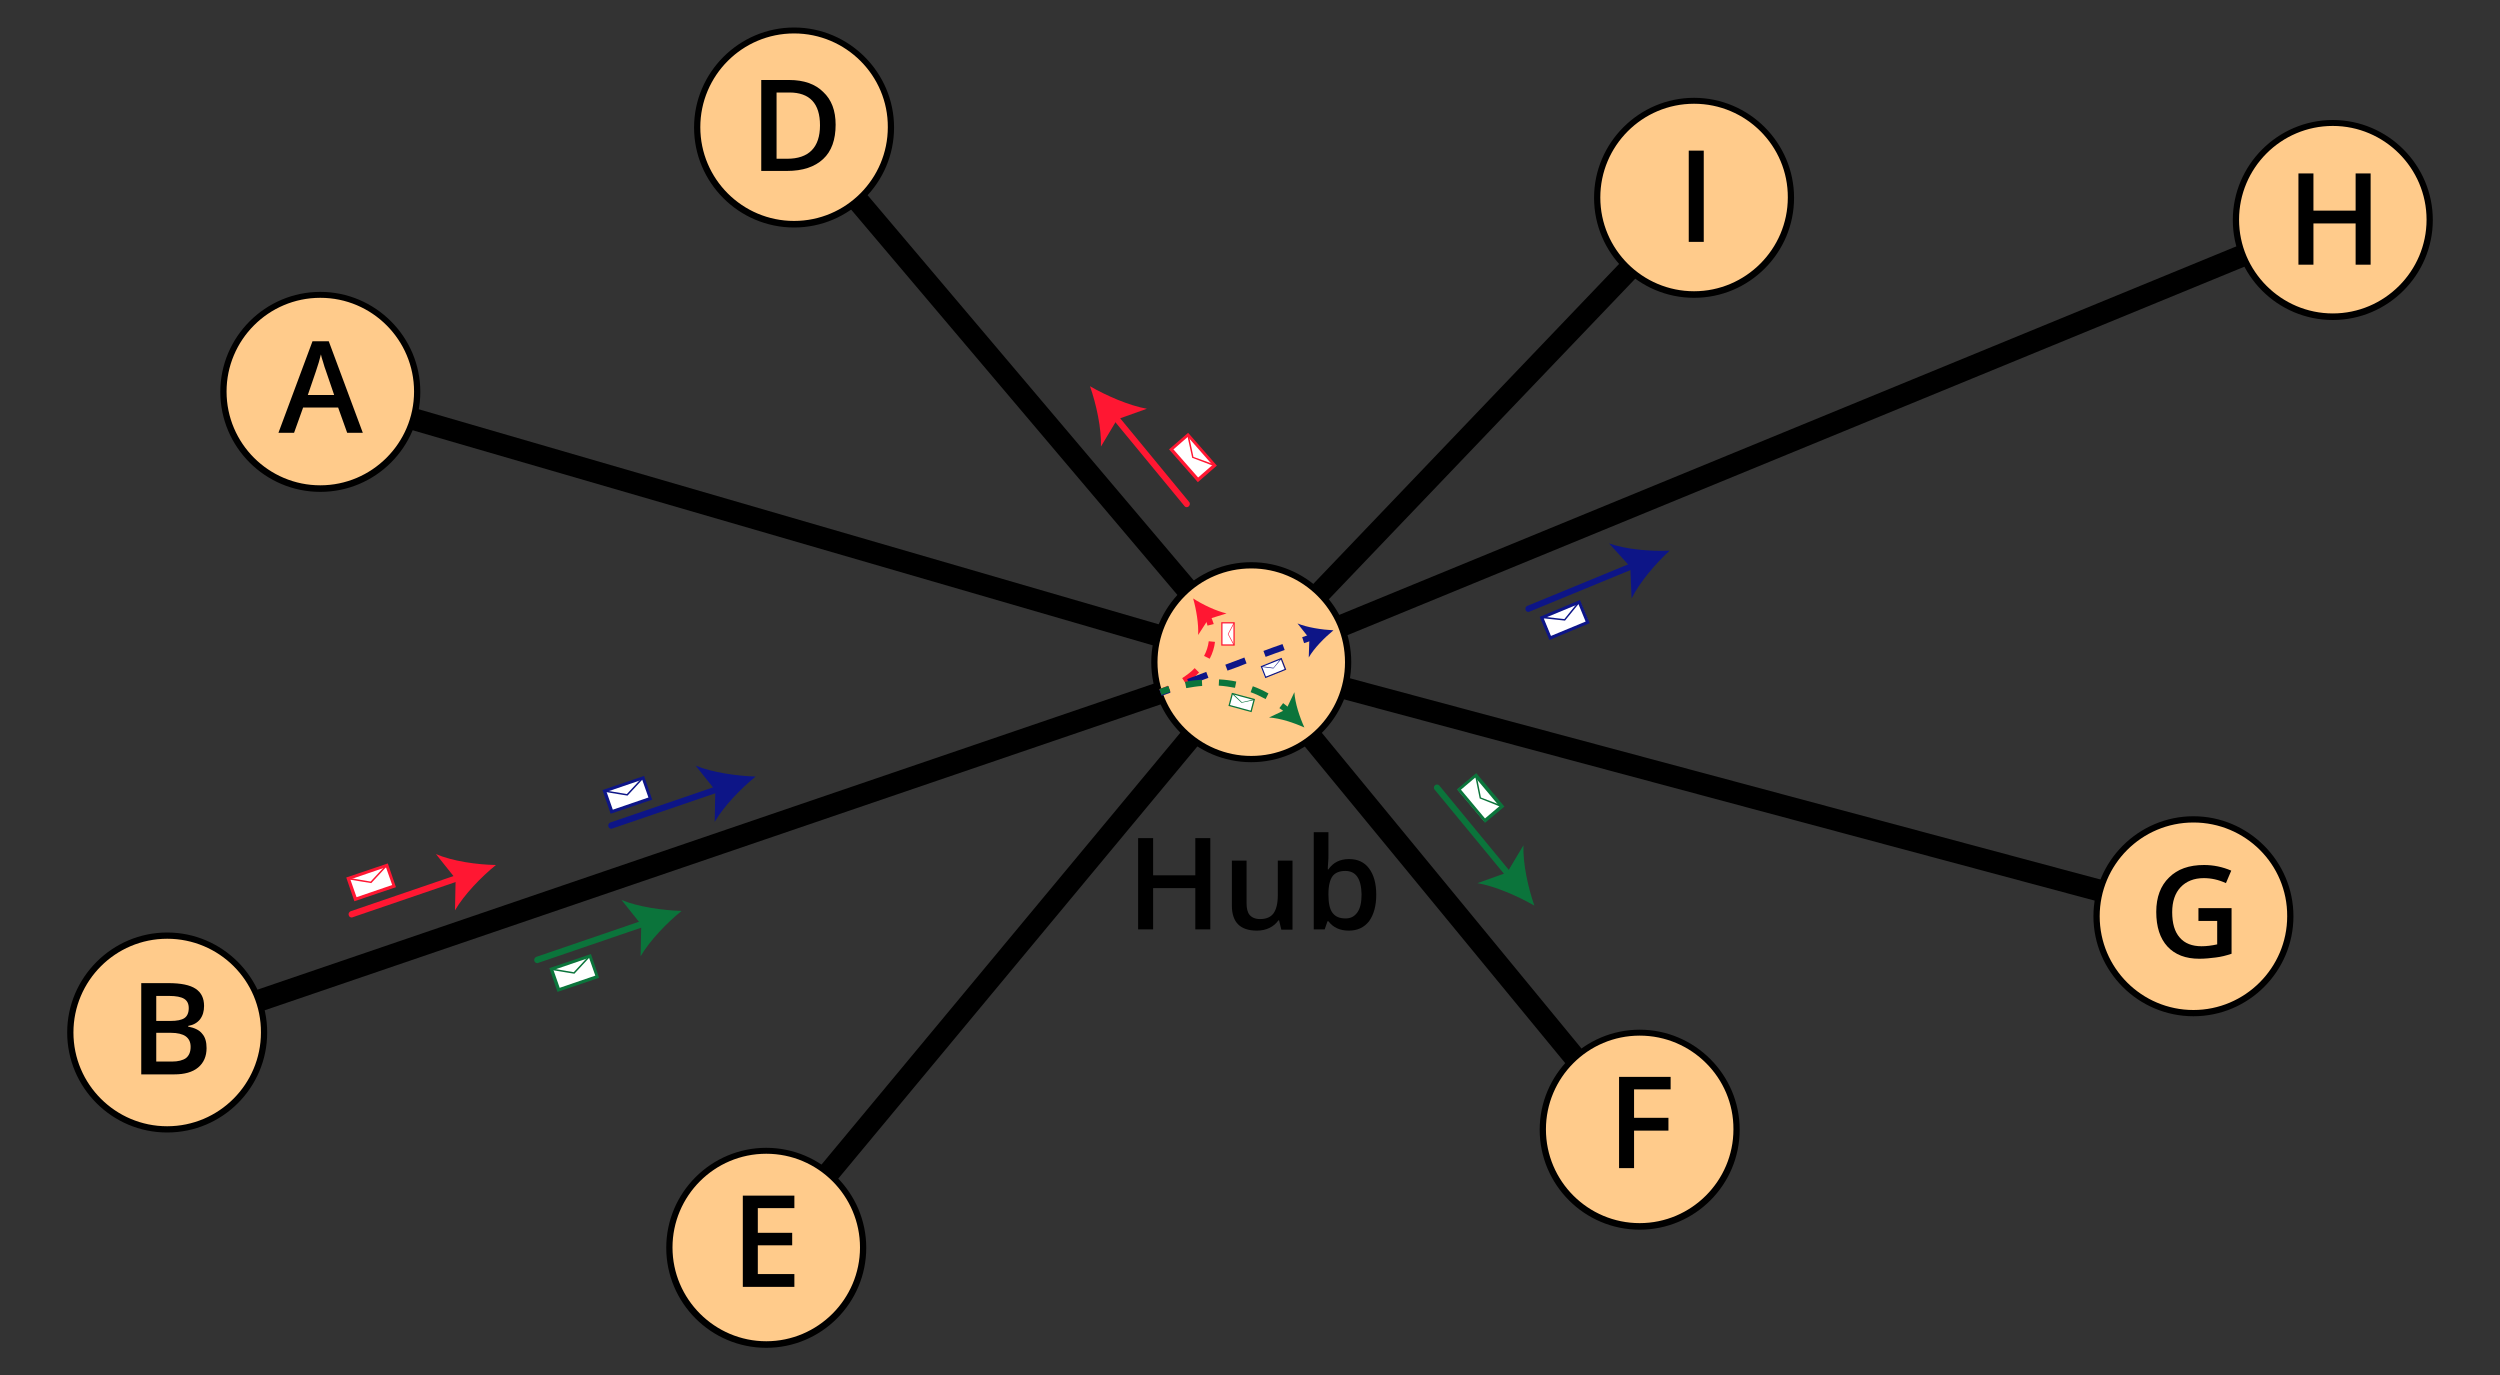 <?xml version="1.0" encoding="utf-8"?>
<!-- Generator: Adobe Illustrator 19.2.0, SVG Export Plug-In . SVG Version: 6.00 Build 0)  -->
<svg version="1.1" id="Layer_1" xmlns="http://www.w3.org/2000/svg" xmlns:xlink="http://www.w3.org/1999/xlink" x="0px" y="0px"
	 viewBox="0 0 800 440" style="enable-background:new 0 0 800 440;" xml:space="preserve">
<rect x="0" y="0" width="800" height="440" fill="#333333" stroke="none"/>
<style type="text/css">
	.st0{fill:#FFCB8B;}
	.st1{fill:#FF1732;}
	.st2{fill:#0B743B;}
	.st3{fill:#0D1587;}
	.st4{fill:#FFFFFF;}
</style>
<g>
	<rect x="459.3" y="190" transform="matrix(0.772 -0.635 0.635 0.772 -77.599 359.668)" width="7" height="196.2"/>
</g>
<g>
	<rect x="325.1" y="13.7" transform="matrix(0.763 -0.646 0.646 0.763 -4.946 242.53)" width="7" height="228.7"/>
</g>
<g>
	<rect x="386.5" y="137.8" transform="matrix(0.925 -0.38 0.38 0.925 -10.731 228.254)" width="374" height="7"/>
</g>
<g>
	<rect x="547.7" y="96.7" transform="matrix(0.259 -0.966 0.966 0.259 164.263 719.635)" width="7" height="312.1"/>
</g>
<g>
	<rect x="368.6" y="134.3" transform="matrix(0.691 -0.723 0.723 0.691 46.274 383.744)" width="206.1" height="7"/>
</g>
<g>
	<rect x="201.4" y="302.3" transform="matrix(0.639 -0.769 0.769 0.639 -118.642 358.865)" width="243" height="7"/>
</g>
<g>
	<rect x="43.7" y="267.6" transform="matrix(0.946 -0.323 0.323 0.946 -75.463 87.921)" width="366.5" height="7"/>
</g>
<g>
	<rect x="247.9" y="13.5" transform="matrix(0.279 -0.96 0.96 0.279 19.35 363.016)" width="7" height="310.2"/>
</g>
<g>
	<circle class="st0" cx="102.5" cy="125.3" r="31"/>
	<path d="M102.5,157.4c-17.7,0-32-14.4-32-32s14.4-32,32-32s32,14.4,32,32S120.2,157.4,102.5,157.4z M102.5,95.3
		c-16.6,0-30,13.5-30,30c0,16.6,13.5,30,30,30s30-13.5,30-30C132.5,108.8,119.1,95.3,102.5,95.3z"/>
</g>
<g>
	<circle class="st0" cx="400.4" cy="211.9" r="31"/>
	<path d="M400.4,243.9c-17.7,0-32-14.4-32-32s14.4-32,32-32s32,14.4,32,32S418,243.9,400.4,243.9z M400.4,181.9
		c-16.6,0-30,13.5-30,30c0,16.6,13.5,30,30,30c16.6,0,30-13.5,30-30C430.4,195.3,416.9,181.9,400.4,181.9z"/>
</g>
<g>
	<circle class="st0" cx="254.1" cy="40.7" r="31"/>
	<path d="M254.1,72.8c-17.7,0-32-14.4-32-32s14.4-32,32-32s32,14.4,32,32S271.8,72.8,254.1,72.8z M254.1,10.7c-16.6,0-30,13.5-30,30
		c0,16.6,13.5,30,30,30c16.6,0,30-13.5,30-30C284.2,24.2,270.7,10.7,254.1,10.7z"/>
</g>
<g>
	<circle class="st0" cx="524.7" cy="361.4" r="31"/>
	<path d="M524.7,393.5c-17.7,0-32-14.4-32-32s14.4-32,32-32s32,14.4,32,32S542.4,393.5,524.7,393.5z M524.7,331.4
		c-16.6,0-30,13.5-30,30c0,16.6,13.5,30,30,30s30-13.5,30-30C554.8,344.9,541.3,331.4,524.7,331.4z"/>
</g>
<g>
	<circle class="st0" cx="701.9" cy="293.2" r="31"/>
	<path d="M701.9,325.2c-17.7,0-32-14.4-32-32s14.4-32,32-32s32,14.4,32,32S719.6,325.2,701.9,325.2z M701.9,263.2
		c-16.6,0-30,13.5-30,30c0,16.6,13.5,30,30,30s30-13.5,30-30C732,276.6,718.5,263.2,701.9,263.2z"/>
</g>
<g>
	<circle class="st0" cx="746.5" cy="70.4" r="31"/>
	<path d="M746.5,102.4c-17.7,0-32-14.4-32-32s14.4-32,32-32s32,14.4,32,32S764.1,102.4,746.5,102.4z M746.5,40.3
		c-16.6,0-30,13.5-30,30s13.5,30,30,30s30-13.5,30-30S763,40.3,746.5,40.3z"/>
</g>
<g>
	<circle class="st0" cx="245.2" cy="399.3" r="31"/>
	<path d="M245.2,431.3c-17.7,0-32-14.4-32-32c0-17.7,14.4-32,32-32s32,14.4,32,32C277.2,416.9,262.9,431.3,245.2,431.3z
		 M245.2,369.2c-16.6,0-30,13.5-30,30s13.5,30,30,30s30-13.5,30-30S261.8,369.2,245.2,369.2z"/>
</g>
<g>
	<circle class="st0" cx="53.5" cy="330.4" r="31"/>
	<path d="M53.5,362.4c-17.7,0-32-14.4-32-32s14.4-32,32-32s32,14.4,32,32S71.2,362.4,53.5,362.4z M53.5,300.4c-16.6,0-30,13.5-30,30
		c0,16.6,13.5,30,30,30c16.6,0,30-13.5,30-30C83.6,313.8,70.1,300.4,53.5,300.4z"/>
</g>
<g>
	<path d="M111.1,138.5l-2.9-8.1H97l-2.9,8.1h-5l10.9-29.3h5.2l10.9,29.3H111.1z M106.9,126.3l-2.7-7.9c-0.2-0.5-0.5-1.4-0.8-2.5
		c-0.4-1.1-0.6-2-0.7-2.5c-0.4,1.6-0.9,3.4-1.6,5.4l-2.6,7.6H106.9z"/>
</g>
<g>
	<path d="M45.2,314.6h8.7c4,0,6.9,0.6,8.7,1.8c1.8,1.2,2.7,3,2.7,5.5c0,1.7-0.4,3.1-1.3,4.3c-0.9,1.1-2.1,1.8-3.8,2.1v0.2
		c2,0.4,3.6,1.1,4.5,2.3c1,1.1,1.4,2.7,1.4,4.6c0,2.6-0.9,4.7-2.7,6.2c-1.8,1.5-4.4,2.2-7.6,2.2H45.2V314.6z M50,326.7h4.6
		c2,0,3.5-0.3,4.4-0.9c0.9-0.6,1.4-1.7,1.4-3.2c0-1.4-0.5-2.4-1.5-3s-2.6-0.9-4.7-0.9H50V326.7z M50,330.5v9.2H55
		c2,0,3.5-0.4,4.5-1.1c1-0.8,1.5-2,1.5-3.6c0-1.5-0.5-2.6-1.6-3.4c-1-0.7-2.6-1.1-4.7-1.1H50z"/>
</g>
<g>
	<path d="M387.3,297.4h-4.8v-13.2H369v13.2h-4.8v-29.2h4.8v11.9h13.5v-11.9h4.8V297.4z"/>
	<path d="M410,297.4l-0.7-2.9h-0.2c-0.7,1-1.6,1.8-2.8,2.4s-2.6,0.9-4.1,0.9c-2.7,0-4.7-0.7-6-2s-2-3.3-2-6v-14.4h4.7v13.6
		c0,1.7,0.3,3,1,3.8c0.7,0.8,1.8,1.3,3.3,1.3c2,0,3.4-0.6,4.3-1.8c0.9-1.2,1.4-3.2,1.4-5.9v-11h4.7v22.1H410z"/>
	<path d="M431.7,274.9c2.8,0,4.9,1,6.4,3c1.5,2,2.3,4.8,2.3,8.4c0,3.6-0.8,6.4-2.3,8.5c-1.6,2-3.7,3-6.5,3c-2.8,0-5-1-6.5-3h-0.3
		l-0.9,2.6h-3.5v-31.1h4.7v7.4c0,0.5,0,1.4-0.1,2.4c-0.1,1.1-0.1,1.8-0.1,2.1h0.2C426.6,276,428.8,274.9,431.7,274.9z M430.5,278.7
		c-1.9,0-3.3,0.6-4.1,1.7s-1.3,3-1.3,5.6v0.3c0,2.7,0.4,4.6,1.3,5.8c0.9,1.2,2.2,1.8,4.2,1.8c1.7,0,2.9-0.7,3.8-2
		c0.9-1.3,1.3-3.2,1.3-5.7C435.6,281.2,433.9,278.7,430.5,278.7z"/>
</g>
<g>
	<path d="M267.4,39.9c0,4.8-1.3,8.5-4,11c-2.7,2.5-6.5,3.8-11.6,3.8h-8.2V25.6h9c4.6,0,8.3,1.3,10.8,3.8
		C266.1,31.9,267.4,35.4,267.4,39.9z M262.4,40.1c0-7-3.3-10.5-9.8-10.5h-4.1v21.2h3.4C258.8,50.8,262.4,47.2,262.4,40.1z"/>
</g>
<g>
	<path d="M254.2,411.8h-16.5v-29.2h16.5v4h-11.7v7.9h11v4h-11v9.2h11.7V411.8z"/>
</g>
<g>
	<path d="M703.4,290.6h10.7v14.6c-1.8,0.6-3.4,1-5.1,1.2c-1.6,0.2-3.4,0.4-5.2,0.4c-4.4,0-7.8-1.3-10.2-3.9
		c-2.4-2.6-3.6-6.3-3.6-11.1c0-4.7,1.4-8.4,4.1-11c2.7-2.7,6.4-4,11.2-4c3,0,5.9,0.6,8.7,1.8l-1.7,4c-2.4-1.1-4.7-1.6-7.1-1.6
		c-3.1,0-5.6,1-7.4,2.9s-2.7,4.6-2.7,8c0,3.6,0.8,6.3,2.4,8.1c1.6,1.9,4,2.8,7,2.8c1.5,0,3.2-0.2,5-0.6v-7.5h-6V290.6z"/>
</g>
<g>
	<path d="M522.8,373.8h-4.7v-29.2h16.5v4h-11.7v9.1h11v4.1h-11V373.8z"/>
</g>
<g>
	<path d="M758.6,84.7h-4.8V71.5h-13.5v13.2h-4.8V55.5h4.8v11.9h13.5V55.5h4.8V84.7z"/>
</g>
<g>
	<circle class="st0" cx="542.1" cy="63.3" r="31"/>
	<path d="M542.1,95.3c-17.7,0-32-14.4-32-32s14.4-32,32-32s32,14.4,32,32S559.8,95.3,542.1,95.3z M542.1,33.2c-16.6,0-30,13.5-30,30
		c0,16.6,13.5,30,30,30s30-13.5,30-30C572.2,46.7,558.7,33.2,542.1,33.2z"/>
</g>
<g>
	<path d="M540.4,77.3V48.2h4.8v29.2H540.4z"/>
</g>
<g>
	<g>
		<path class="st1" d="M371.7,222.4l-0.7-1.9c0.9-0.3,1.9-0.7,2.7-1.1l0.8,1.8C373.6,221.7,372.7,222.1,371.7,222.4z"/>
	</g>
	<g>
		<path class="st1" d="M379.4,218.7l-1.1-1.7c1.5-1,2.9-2,4-3.2l1.4,1.4C382.5,216.5,381,217.7,379.4,218.7z M387.1,210.8l-1.8-0.9
			c0.8-1.5,1.3-3.1,1.5-4.7l2,0.2C388.6,207.2,388,209.1,387.1,210.8z"/>
	</g>
	<g>
		<path class="st1" d="M386.4,200.2c-0.2-0.9-0.6-1.8-1-2.6l1.8-0.9c0.5,1,0.9,2,1.2,3L386.4,200.2z"/>
	</g>
	<g>
		<g>
			<path class="st1" d="M381.8,191.5c3.1,2,7.3,4,10.7,4.8l-5.8,1.8l-3.3,5.1C383.6,199.7,382.8,195,381.8,191.5z"/>
		</g>
	</g>
</g>
<g>
	<g>
		<path class="st1" d="M112.5,293.6c-0.4,0-0.8-0.3-0.9-0.7c-0.2-0.5,0.1-1.1,0.6-1.3l34.8-11.9c0.5-0.2,1.1,0.1,1.3,0.6
			s-0.1,1.1-0.6,1.3l-34.8,11.9C112.7,293.6,112.6,293.6,112.5,293.6z"/>
	</g>
	<g>
		<g>
			<path class="st1" d="M158.7,276.8c-4.7,3.8-10.2,9.5-13.1,14.5l0.2-10.1l-6.3-7.9C144.8,275.6,152.7,276.7,158.7,276.8z"/>
		</g>
	</g>
</g>
<g>
	<g>
		<path class="st2" d="M171.9,308.2c-0.4,0-0.8-0.3-0.9-0.7c-0.2-0.5,0.1-1.1,0.6-1.3l34.8-11.9c0.5-0.2,1.1,0.1,1.3,0.6
			s-0.1,1.1-0.6,1.3l-34.8,11.9C172.1,308.2,172,308.2,171.9,308.2z"/>
	</g>
	<g>
		<g>
			<path class="st2" d="M218.1,291.5c-4.7,3.8-10.2,9.5-13.1,14.5l0.2-10.1l-6.3-7.9C204.2,290.2,212,291.3,218.1,291.5z"/>
		</g>
	</g>
</g>
<g>
	<g>
		<path class="st3" d="M195.6,265.2c-0.4,0-0.8-0.3-0.9-0.7c-0.2-0.5,0.1-1.1,0.6-1.3l34.8-11.9c0.5-0.2,1.1,0.1,1.3,0.6
			c0.2,0.5-0.1,1.1-0.6,1.3l-34.8,11.9C195.8,265.2,195.7,265.2,195.6,265.2z"/>
	</g>
	<g>
		<g>
			<path class="st3" d="M241.8,248.5c-4.7,3.8-10.2,9.5-13.1,14.5l0.2-10.1l-6.3-7.9C227.9,247.2,235.8,248.3,241.8,248.5z"/>
		</g>
	</g>
</g>
<g>
	<g>
		<rect x="371.2" y="220" transform="matrix(0.94 -0.342 0.342 0.94 -53.13 140.954)" class="st3" width="3" height="2"/>
	</g>
	<g>
		<path class="st3" d="M380.6,219.2l-0.7-1.9l6.1-2.3l0.7,1.9L380.6,219.2z M392.8,214.6l-0.7-1.9c2.1-0.8,4.1-1.5,6.1-2.3l0.7,1.9
			C396.9,213.1,394.9,213.9,392.8,214.6z M405,210.2l-0.7-1.9c2.1-0.8,4.1-1.5,6.1-2.2l0.7,1.9C409.1,208.7,407.1,209.4,405,210.2z"
			/>
	</g>
	<g>
		<path class="st3" d="M417.3,205.8l-0.6-1.9c1-0.3,1.9-0.7,2.8-1l0.6,1.9C419.2,205.2,418.2,205.5,417.3,205.8z"/>
	</g>
	<g>
		<g>
			<path class="st3" d="M426.7,201.7c-2.8,2.3-6.2,5.7-7.9,8.7l0.2-6.1l-3.8-4.8C418.3,200.8,423,201.5,426.7,201.7z"/>
		</g>
	</g>
</g>
<g>
	<g>
		<path class="st2" d="M371.7,222.4l-0.7-1.9c1-0.4,1.9-0.7,2.9-1l0.6,1.9C373.6,221.8,372.6,222.1,371.7,222.4z"/>
	</g>
	<g>
		<path class="st2" d="M405,223.7c-1.5-0.8-3.1-1.6-4.8-2.2l0.7-1.9c1.7,0.6,3.4,1.4,5,2.3L405,223.7z M379.6,220.2l-0.4-2
			c1.8-0.4,3.7-0.6,5.4-0.7l0.1,2C383.1,219.6,381.3,219.9,379.6,220.2z M395.2,220.1c-1.7-0.3-3.4-0.6-5.2-0.7l0.1-2
			c1.8,0.1,3.7,0.3,5.5,0.7L395.2,220.1z"/>
	</g>
	<g>
		<path class="st2" d="M411.7,228.4c-0.7-0.6-1.5-1.3-2.3-1.8l1.2-1.6c0.8,0.6,1.6,1.3,2.4,1.9L411.7,228.4z"/>
	</g>
	<g>
		<g>
			<path class="st2" d="M417.4,232.8c-3.3-1.5-7.8-3-11.3-3.2l5.5-2.6l2.6-5.5C414.4,225,415.9,229.5,417.4,232.8z"/>
		</g>
	</g>
</g>
<g>
	<g>
		<path class="st1" d="M379.8,162.3c-0.3,0-0.6-0.1-0.8-0.4l-23.4-28.4c-0.4-0.4-0.3-1.1,0.1-1.4s1.1-0.3,1.4,0.1l23.4,28.4
			c0.4,0.4,0.3,1.1-0.1,1.4C380.3,162.2,380,162.3,379.8,162.3z"/>
	</g>
	<g>
		<g>
			<path class="st1" d="M348.8,123.6c5.2,3,12.5,6.2,18.2,7.2l-9.5,3.4l-5.2,8.7C352.5,137.1,350.8,129.3,348.8,123.6z"/>
		</g>
	</g>
</g>
<g>
	<g>
		<path class="st3" d="M489.1,195.8c-0.4,0-0.8-0.2-0.9-0.6c-0.2-0.5,0-1.1,0.5-1.3l34-14c0.5-0.2,1.1,0,1.3,0.5
			c0.2,0.5,0,1.1-0.5,1.3l-34,14C489.3,195.8,489.2,195.8,489.1,195.8z"/>
	</g>
	<g>
		<g>
			<path class="st3" d="M534.3,176.2c-4.5,4.1-9.6,10.1-12.2,15.3l-0.4-10.1l-6.8-7.5C520.3,175.8,528.2,176.5,534.3,176.2z"/>
		</g>
	</g>
</g>
<g>
	<g>
		<path class="st2" d="M483.3,281.5c-0.3,0-0.6-0.1-0.8-0.4l-23.4-28.4c-0.4-0.4-0.3-1.1,0.1-1.4c0.4-0.4,1.1-0.3,1.4,0.1l23.4,28.4
			c0.4,0.4,0.3,1.1-0.1,1.4C483.8,281.4,483.6,281.5,483.3,281.5z"/>
	</g>
	<g>
		<g>
			<path class="st2" d="M491,289.8c-5.2-3-12.5-6.2-18.2-7.2l9.5-3.4l5.2-8.7C487.3,276.4,489,284.1,491,289.8z"/>
		</g>
	</g>
</g>
<g>
	<g>
		
			<rect x="112.2" y="278.8" transform="matrix(0.946 -0.323 0.323 0.946 -84.902 53.546)" class="st4" width="13" height="7.1"/>
		<path class="st1" d="M113.4,288.4l-2.6-7.6l13.3-4.5l2.6,7.6L113.4,288.4z M112.1,281.4l2,5.7l11.4-3.9l-2-5.7L112.1,281.4z"/>
	</g>
	<g>
		<polygon class="st1" points="118.8,282.6 111.4,281.4 111.5,280.9 118.6,282.1 123.6,276.7 123.9,277.1 		"/>
	</g>
</g>
<g>
	<g>
		
			<rect x="177.2" y="307.8" transform="matrix(0.946 -0.323 0.323 0.946 -90.787 76.117)" class="st4" width="13" height="7.1"/>
		<path class="st2" d="M178.4,317.4l-2.6-7.6l13.3-4.5l2.6,7.6L178.4,317.4z M177.1,310.4l2,5.7l11.4-3.9l-2-5.7L177.1,310.4z"/>
	</g>
	<g>
		<polygon class="st2" points="183.8,311.6 176.4,310.4 176.5,309.9 183.6,311.1 188.6,305.7 188.9,306.1 		"/>
	</g>
</g>
<g>
	<g>
		
			<rect x="194.2" y="250.8" transform="matrix(0.946 -0.323 0.323 0.946 -71.447 78.552)" class="st4" width="13" height="7.1"/>
		<path class="st3" d="M195.4,260.4l-2.6-7.6l13.3-4.5l2.6,7.6L195.4,260.4z M194.1,253.4l2,5.7l11.4-3.9l-2-5.7L194.1,253.4z"/>
	</g>
	<g>
		<polygon class="st3" points="200.8,254.6 193.4,253.4 193.5,252.9 200.6,254.1 205.6,248.7 205.9,249.1 		"/>
	</g>
</g>
<g>
	<g>
		
			<rect x="494.2" y="194.8" transform="matrix(0.923 -0.386 0.386 0.923 -37.758 208.415)" class="st4" width="13" height="7.1"/>
		<path class="st3" d="M495.8,204.8l-3.1-7.4l12.9-5.4l3.1,7.4L495.8,204.8z M494,197.9l2.3,5.6l11.1-4.6l-2.3-5.6L494,197.9z"/>
	</g>
	<g>
		<polygon class="st3" points="500.8,198.6 493.3,197.8 493.4,197.3 500.6,198.1 505.2,192.4 505.6,192.7 		"/>
	</g>
</g>
<g>
	<g>
		
			<rect x="467.2" y="251.8" transform="matrix(0.644 0.765 -0.765 0.644 363.63 -271.439)" class="st4" width="13" height="7.1"/>
		<path class="st2" d="M475.2,263.3l-9-10.7l6.2-5.2l9,10.7L475.2,263.3z M467.5,252.7l7.7,9.2l4.6-3.9l-7.7-9.2L467.5,252.7z"/>
	</g>
	<g>
		<polygon class="st2" points="480.5,258.3 473.5,255.5 472,248.1 472.5,248 473.9,255.2 480.7,257.8 		"/>
	</g>
</g>
<g>
	<g>
		
			<rect x="375.2" y="142.8" transform="matrix(0.658 0.753 -0.753 0.658 240.656 -237.367)" class="st4" width="13" height="7.1"/>
		<path class="st1" d="M383.3,154.3l-9.2-10.5l6.1-5.3l9.2,10.5L383.3,154.3z M375.5,143.8l7.9,9l4.6-4l-7.9-9L375.5,143.8z"/>
	</g>
	<g>
		<polygon class="st1" points="388.6,149.2 381.5,146.5 379.9,139.2 380.4,139.1 381.9,146.2 388.8,148.7 		"/>
	</g>
</g>
<g>
	<g>
		
			<rect x="389.4" y="201" transform="matrix(-4.573094e-003 1 -1 -4.573094e-003 597.671 -189.177)" class="st4" width="7.1" height="3.9"/>
		<path class="st1" d="M395.1,206.6l-4.3,0l0-7.5l4.3,0L395.1,206.6z M391.2,206.2l3.5,0l0-6.7l-3.5,0L391.2,206.2z"/>
	</g>
	<g>
		<polygon class="st1" points="394.8,206.5 392.9,202.9 394.8,199.3 395,199.4 393.1,202.9 395,206.4 		"/>
	</g>
</g>
<g>
	<g>
		
			<rect x="404.1" y="211.9" transform="matrix(0.93 -0.366 0.366 0.93 -49.976 164.122)" class="st4" width="6.8" height="3.7"/>
		<path class="st3" d="M404.9,217l-1.5-3.8l6.7-2.7l1.5,3.8L404.9,217z M403.9,213.4l1.2,3.1l6-2.4l-1.2-3.1L403.9,213.4z"/>
	</g>
	<g>
		<polygon class="st3" points="407.5,213.9 407.5,213.9 403.6,213.4 403.7,213.2 407.5,213.7 409.9,210.7 410.1,210.8 		"/>
	</g>
</g>
<g>
	<g>
		
			<rect x="393.8" y="222.9" transform="matrix(0.965 0.261 -0.261 0.965 72.429 -95.897)" class="st4" width="7.2" height="3.9"/>
		<path class="st2" d="M400.5,227.9l-7.4-2l1.1-4.2l7.4,2L400.5,227.9z M393.6,225.6l6.6,1.8l0.9-3.4l-6.6-1.8L393.6,225.6z"/>
	</g>
	<g>
		<polygon class="st2" points="397.3,224.9 397.3,224.9 394.3,222.1 394.5,221.9 397.4,224.7 401.3,223.8 401.4,224 		"/>
	</g>
</g>
</svg>
